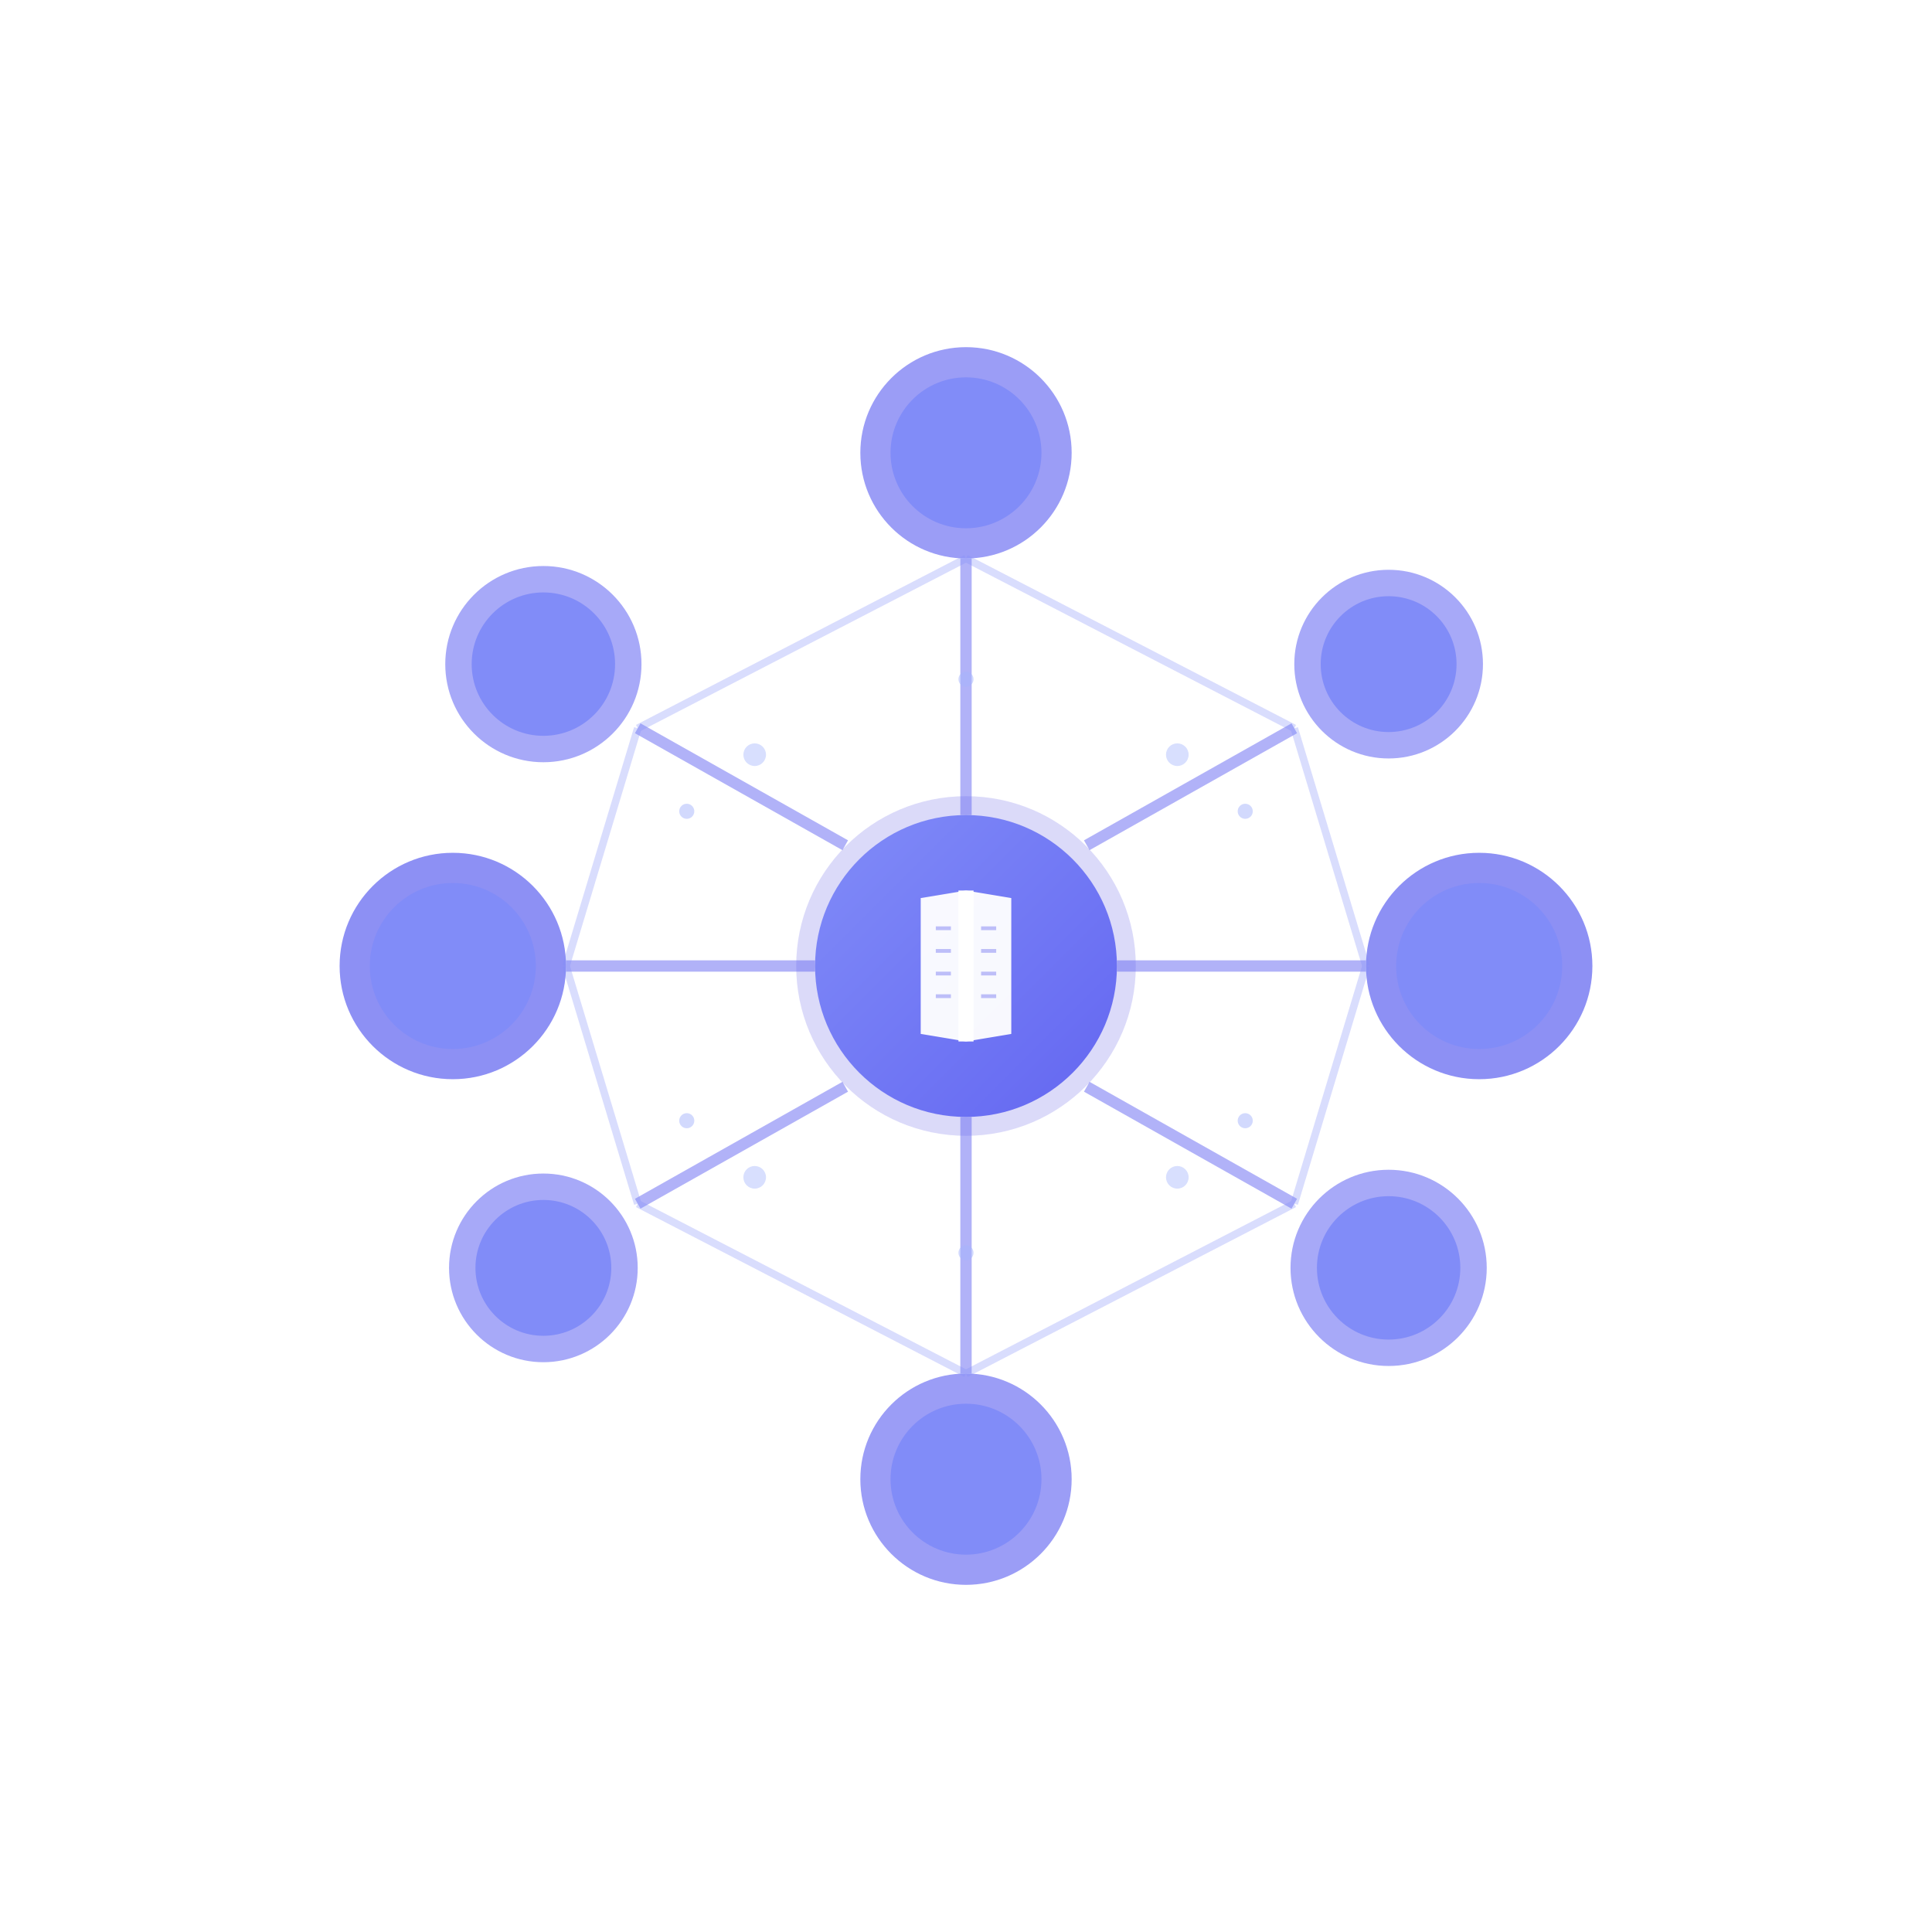 <svg width="512" height="512" viewBox="0 0 512 512" fill="none" xmlns="http://www.w3.org/2000/svg">
  <defs>
    <!-- Define a subtle gradient for depth -->
    <linearGradient id="centerGradient" x1="0%" y1="0%" x2="100%" y2="100%">
      <stop offset="0%" style="stop-color:#818cf8;stop-opacity:1" />
      <stop offset="100%" style="stop-color:#6366f1;stop-opacity:1" />
    </linearGradient>
    <!-- Glow effect for nodes -->
    <filter id="nodeGlow">
      <feGaussianBlur stdDeviation="2" result="coloredBlur"/>
      <feMerge>
        <feMergeNode in="coloredBlur"/>
        <feMergeNode in="SourceGraphic"/>
      </feMerge>
    </filter>
  </defs>
  
  <!-- Central Knowledge Node -->
  <circle cx="256" cy="256" r="45" fill="#4f46e5" opacity="0.2"/>
  <circle cx="256" cy="256" r="40" fill="url(#centerGradient)" filter="url(#nodeGlow)"/>
  
  <!-- Book/Knowledge Symbol in Center -->
  <g transform="translate(256, 256)">
    <!-- Book pages -->
    <path d="M-12 -18 L-12 18 L0 20 L12 18 L12 -18 L0 -20 Z" fill="white" opacity="0.95"/>
    <!-- Book spine -->
    <rect x="-2" y="-20" width="4" height="40" fill="white"/>
    <!-- Page lines -->
    <g stroke="#6366f1" stroke-width="1" opacity="0.4">
      <line x1="-8" y1="-10" x2="-4" y2="-10"/>
      <line x1="-8" y1="-4" x2="-4" y2="-4"/>
      <line x1="-8" y1="2" x2="-4" y2="2"/>
      <line x1="-8" y1="8" x2="-4" y2="8"/>
      <line x1="4" y1="-10" x2="8" y2="-10"/>
      <line x1="4" y1="-4" x2="8" y2="-4"/>
      <line x1="4" y1="2" x2="8" y2="2"/>
      <line x1="4" y1="8" x2="8" y2="8"/>
    </g>
  </g>
  
  <!-- Primary Graph Nodes -->
  <!-- Top Node -->
  <circle cx="256" cy="120" r="28" fill="#6366f1" opacity="0.8" filter="url(#nodeGlow)"/>
  <circle cx="256" cy="120" r="20" fill="#818cf8"/>
  
  <!-- Top-Right Node -->
  <circle cx="368" cy="176" r="25" fill="#6366f1" opacity="0.75" filter="url(#nodeGlow)"/>
  <circle cx="368" cy="176" r="18" fill="#818cf8"/>
  
  <!-- Right Node -->
  <circle cx="392" cy="256" r="30" fill="#6366f1" opacity="0.85" filter="url(#nodeGlow)"/>
  <circle cx="392" cy="256" r="22" fill="#818cf8"/>
  
  <!-- Bottom-Right Node -->
  <circle cx="368" cy="336" r="26" fill="#6366f1" opacity="0.75" filter="url(#nodeGlow)"/>
  <circle cx="368" cy="336" r="19" fill="#818cf8"/>
  
  <!-- Bottom Node -->
  <circle cx="256" cy="392" r="28" fill="#6366f1" opacity="0.8" filter="url(#nodeGlow)"/>
  <circle cx="256" cy="392" r="20" fill="#818cf8"/>
  
  <!-- Bottom-Left Node -->
  <circle cx="144" cy="336" r="25" fill="#6366f1" opacity="0.75" filter="url(#nodeGlow)"/>
  <circle cx="144" cy="336" r="18" fill="#818cf8"/>
  
  <!-- Left Node -->
  <circle cx="120" cy="256" r="30" fill="#6366f1" opacity="0.85" filter="url(#nodeGlow)"/>
  <circle cx="120" cy="256" r="22" fill="#818cf8"/>
  
  <!-- Top-Left Node -->
  <circle cx="144" cy="176" r="26" fill="#6366f1" opacity="0.75" filter="url(#nodeGlow)"/>
  <circle cx="144" cy="176" r="19" fill="#818cf8"/>
  
  <!-- Connections from center to outer nodes -->
  <g stroke="#6366f1" stroke-width="3" opacity="0.5">
    <line x1="256" y1="216" x2="256" y2="148"/>
    <line x1="288" y1="224" x2="343" y2="193"/>
    <line x1="296" y1="256" x2="362" y2="256"/>
    <line x1="288" y1="288" x2="343" y2="319"/>
    <line x1="256" y1="296" x2="256" y2="364"/>
    <line x1="224" y1="288" x2="169" y2="319"/>
    <line x1="216" y1="256" x2="150" y2="256"/>
    <line x1="224" y1="224" x2="169" y2="193"/>
  </g>
  
  <!-- Outer ring connections -->
  <g stroke="#818cf8" stroke-width="2" opacity="0.3">
    <line x1="256" y1="148" x2="343" y2="193"/>
    <line x1="343" y1="193" x2="362" y2="256"/>
    <line x1="362" y1="256" x2="343" y2="319"/>
    <line x1="343" y1="319" x2="256" y2="364"/>
    <line x1="256" y1="364" x2="169" y2="319"/>
    <line x1="169" y1="319" x2="150" y2="256"/>
    <line x1="150" y1="256" x2="169" y2="193"/>
    <line x1="169" y1="193" x2="256" y2="148"/>
  </g>
  
  <!-- AI/Data flow indicators -->
  <g fill="#c7d2fe" opacity="0.7">
    <circle cx="200" cy="200" r="3"/>
    <circle cx="312" cy="200" r="3"/>
    <circle cx="200" cy="312" r="3"/>
    <circle cx="312" cy="312" r="3"/>
  </g>
  
  <!-- Small connector dots on edges -->
  <g fill="#a5b4fc" opacity="0.5">
    <circle cx="256" cy="180" r="2"/>
    <circle cx="330" cy="215" r="2"/>
    <circle cx="330" cy="297" r="2"/>
    <circle cx="256" cy="332" r="2"/>
    <circle cx="182" cy="297" r="2"/>
    <circle cx="182" cy="215" r="2"/>
  </g>
</svg>